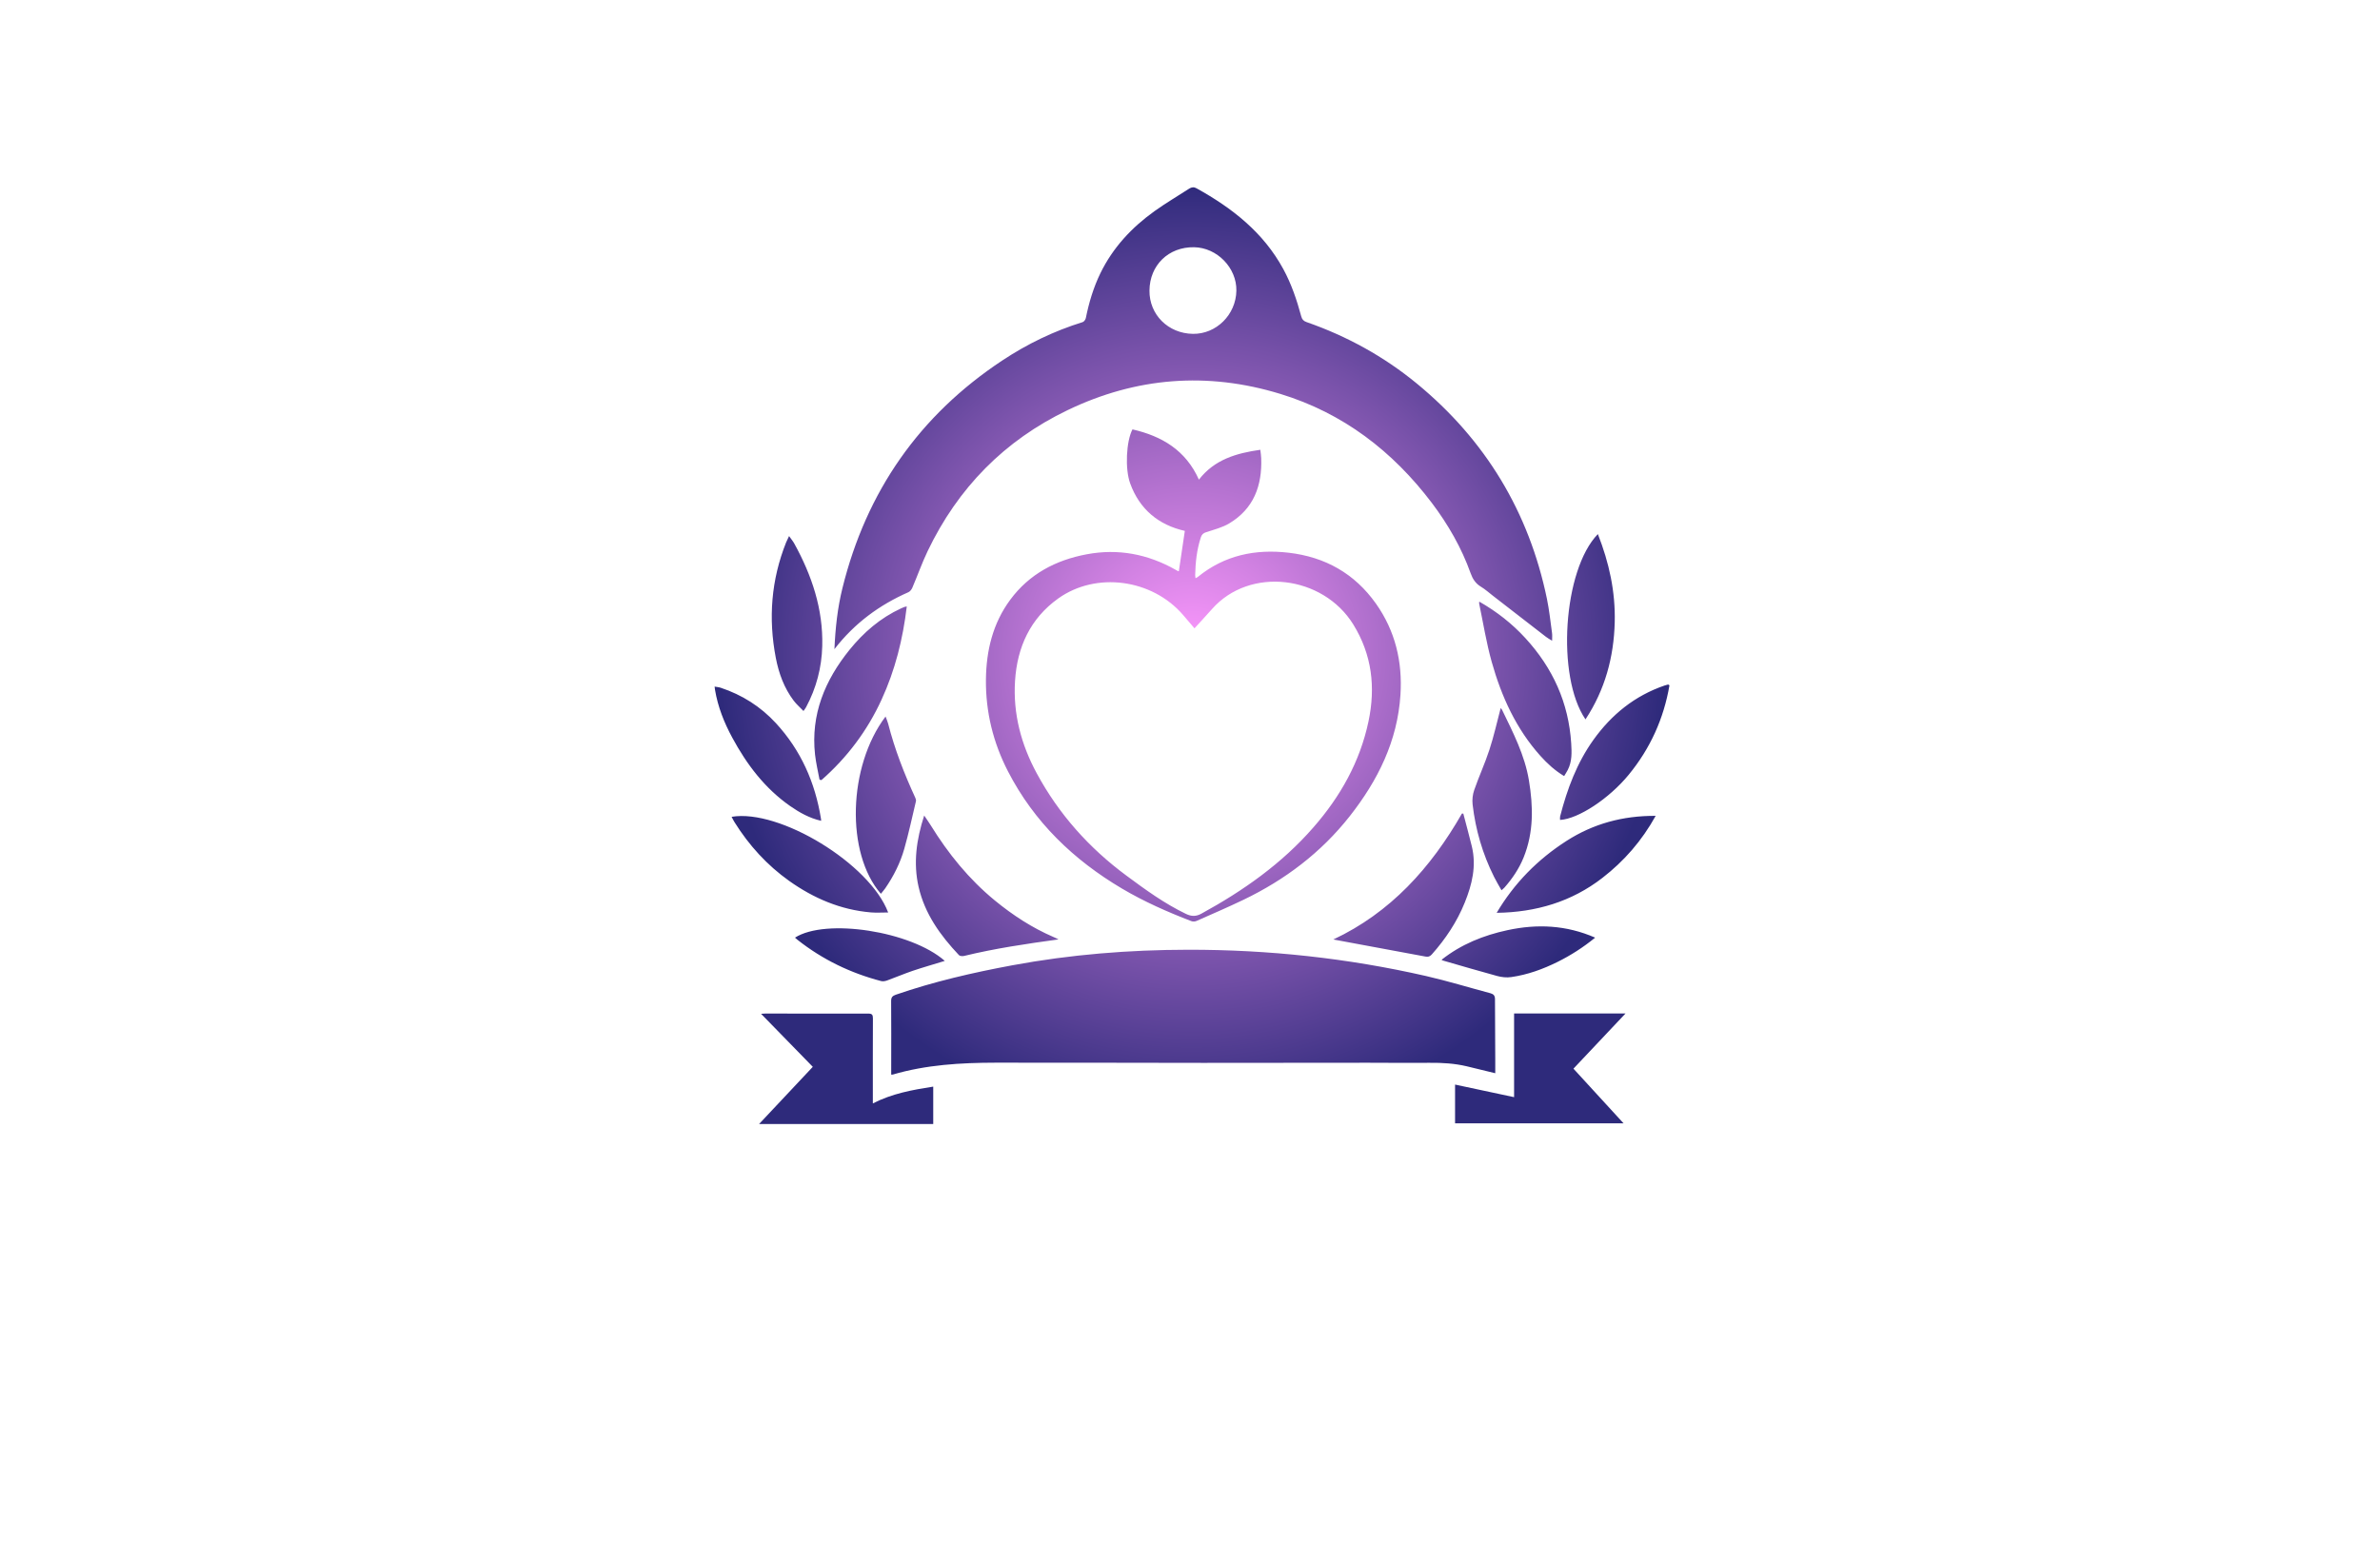 <?xml version="1.0" encoding="utf-8"?>
<!-- Generator: Adobe Illustrator 26.0.1, SVG Export Plug-In . SVG Version: 6.00 Build 0)  -->
<svg version="1.1" id="Layer_1" xmlns="http://www.w3.org/2000/svg" xmlns:xlink="http://www.w3.org/1999/xlink" x="0px" y="0px"
	 viewBox="0 0 350 230" style="enable-background:new 0 0 350 230;" xml:space="preserve">
<style type="text/css">
	.st0{fill:#FFF6CF;}
	.st1{fill:#F5FFD2;}
	.st2{fill:#DEFFCF;}
	.st3{fill:#FFEFD4;}
	.st4{fill:#CAFFCA;}
	.st5{fill:#D2E2FF;}
	.st6{fill:#FFE1E1;}
	.st7{fill:#D2FFFD;}
	.st8{fill:#FFD4FB;}
	.st9{fill:url(#SVGID_1_);}
	.st10{fill:url(#SVGID_00000038379167047206843580000002745237854641943181_);}
	.st11{fill:url(#SVGID_00000049214805593347986940000015524629413194191756_);}
	.st12{fill:url(#SVGID_00000127732371291611962960000002170706822648567711_);}
	.st13{fill:url(#SVGID_00000037656232018319386070000007108183958424619172_);}
	.st14{fill:url(#SVGID_00000107580603539286324330000011359563966773735087_);}
	.st15{fill:url(#SVGID_00000076567845662321567610000009984662303788780453_);}
	.st16{fill:url(#SVGID_00000000929032296513750740000015670680181365500063_);}
	.st17{fill:#00512C;}
	.st18{fill:url(#SVGID_00000105415900132213355880000010694010055062944683_);}
	.st19{fill:#21B5C1;}
	.st20{fill:url(#SVGID_00000143617214079566125830000008120785349380388992_);}
	.st21{fill:url(#SVGID_00000001649878416766257260000003827281886235936641_);}
	.st22{fill:url(#SVGID_00000007422895649009528980000012082259540749168829_);}
	.st23{fill:url(#SVGID_00000072994535379139678280000000232234718425548980_);}
	.st24{fill:url(#SVGID_00000064338435534381048770000011241265067045931193_);}
	.st25{fill:url(#SVGID_00000116952327800384545430000008498956434919901877_);}
	.st26{fill:url(#SVGID_00000107572218290258053370000010909387594123064214_);}
	.st27{fill:url(#SVGID_00000041278908098619759930000018029958758807051682_);}
	.st28{fill:url(#SVGID_00000088098182197175498370000011266457881410371764_);}
	.st29{fill:url(#SVGID_00000059282334086580303400000010038376648049406864_);}
	.st30{fill:url(#SVGID_00000169522872848203287750000014454613816031686536_);}
	.st31{fill:url(#SVGID_00000057134317706378891810000011738986479553453485_);}
	.st32{fill:url(#SVGID_00000132803141155675012680000007930792058155971463_);}
	.st33{fill:url(#SVGID_00000078759265719738475020000014503162026941387189_);}
	.st34{fill:url(#SVGID_00000139263220015542114260000013630988931883936436_);}
</style>
<radialGradient id="SVGID_1_" cx="175.304" cy="96.431" r="69.551" gradientUnits="userSpaceOnUse">
	<stop  offset="0" style="stop-color:#FF9AFF"/>
	<stop  offset="0.658" style="stop-color:#7751A9"/>
	<stop  offset="1" style="stop-color:#2E2A7B"/>
</radialGradient>
<path class="st9" d="M122.71,95.47c0.14-3.13,0.46-6.08,1.18-8.98c3.51-14.2,11.31-25.41,23.53-33.49
	c3.66-2.42,7.58-4.32,11.78-5.62c0.21-0.06,0.43-0.37,0.48-0.6c0.46-2.28,1.12-4.49,2.14-6.59c1.83-3.76,4.59-6.72,7.95-9.13
	c1.65-1.18,3.4-2.21,5.1-3.31c0.37-0.24,0.72-0.27,1.1-0.05c5.24,2.9,9.84,6.5,12.76,11.89c1.19,2.19,1.98,4.54,2.63,6.94
	c0.12,0.45,0.34,0.69,0.78,0.84c5.94,2.07,11.38,5.06,16.23,9.05c10.08,8.3,16.47,18.86,19.12,31.65c0.34,1.66,0.52,3.35,0.75,5.03
	c0.05,0.34,0.01,0.7,0.01,1.13c-0.33-0.2-0.63-0.36-0.9-0.57c-2.59-2-5.17-4-7.75-6c-0.61-0.47-1.18-0.99-1.83-1.38
	c-0.78-0.47-1.21-1.15-1.5-1.97c-1.34-3.75-3.31-7.17-5.7-10.34c-5.78-7.63-13.06-13.22-22.29-16.04
	c-10.72-3.28-21.19-2.46-31.28,2.39c-9.29,4.46-16.13,11.44-20.58,20.73c-0.84,1.75-1.48,3.59-2.25,5.38
	c-0.11,0.26-0.33,0.55-0.57,0.66C129.33,88.97,125.68,91.64,122.71,95.47z M175.43,49.1c3.44,0.05,6.33-2.82,6.39-6.35
	c0.06-3.36-2.84-6.34-6.23-6.39c-3.74-0.06-6.52,2.64-6.55,6.37C169,46.27,171.79,49.05,175.43,49.1z M131.28,158.04
	c4.94-1.45,10.02-1.74,15.11-1.75c10.18-0.02,20.36,0.03,30.55,0.03c8.09,0,16.18-0.02,24.27-0.02c3.02,0,6.04,0.04,9.06,0.01
	c1.83-0.02,3.64,0.09,5.42,0.51c1.38,0.33,2.76,0.67,4.2,1.02c0-0.73,0-1.4,0-2.08c-0.02-2.94-0.04-5.88-0.04-8.81
	c0-0.5-0.19-0.74-0.66-0.87c-3.16-0.84-6.28-1.8-9.46-2.53c-11.52-2.63-23.2-3.89-35.02-3.87c-8.66,0.01-17.27,0.7-25.8,2.28
	c-5.82,1.08-11.58,2.4-17.19,4.34c-0.48,0.17-0.67,0.38-0.67,0.92c0.03,3.17,0.01,6.33,0.01,9.5c0,0.43,0,0.86,0,1.33
	C131.2,158.05,131.24,158.05,131.28,158.04z M173.36,84.01c0.29-1.98,0.58-3.93,0.88-5.93c-3.84-0.87-6.63-3.14-8.03-6.96
	c-0.8-2.17-0.58-6.25,0.33-7.97c4.32,0.99,7.83,3.06,9.77,7.39c2.3-2.97,5.52-3.89,9.03-4.39c0.05,0.44,0.12,0.84,0.13,1.24
	c0.15,4.05-1.1,7.44-4.72,9.6c-1.01,0.6-2.21,0.9-3.34,1.27c-0.45,0.14-0.68,0.34-0.82,0.78c-0.59,1.81-0.79,3.68-0.83,5.57
	c0,0.12,0.03,0.24,0.05,0.43c0.15-0.08,0.26-0.12,0.34-0.19c3.92-3.19,8.44-4.13,13.35-3.56c5.36,0.62,9.7,3.05,12.84,7.48
	c2.84,4.01,3.92,8.54,3.61,13.4c-0.43,6.8-3.32,12.61-7.46,17.87c-4.21,5.35-9.51,9.35-15.62,12.29c-2.27,1.09-4.59,2.09-6.9,3.11
	c-0.22,0.1-0.53,0.12-0.75,0.04c-3.52-1.35-6.96-2.87-10.21-4.79c-7.15-4.23-12.94-9.8-16.78-17.25c-2.18-4.23-3.29-8.74-3.24-13.51
	c0.05-4.25,1.01-8.26,3.58-11.73c2.8-3.78,6.69-5.83,11.25-6.68c4.63-0.87,8.97-0.03,13.05,2.27c0.13,0.07,0.25,0.15,0.38,0.21
	C173.28,84,173.32,84,173.36,84.01z M175.66,92.41c-0.57-0.67-1.12-1.33-1.69-1.98c-4.56-5.28-12.78-6.39-18.35-2.41
	c-4.12,2.95-6.03,7.15-6.35,12.11c-0.31,4.84,0.9,9.37,3.19,13.6c3.25,6.01,7.7,10.99,13.19,15.05c2.79,2.07,5.6,4.11,8.76,5.63
	c0.81,0.39,1.49,0.39,2.27-0.04c6.16-3.37,11.84-7.37,16.48-12.7c3.96-4.53,6.84-9.65,8.09-15.58c1.06-5.02,0.51-9.82-2.25-14.27
	c-4.46-7.19-15.19-8.55-20.76-2.25C177.41,90.51,176.55,91.43,175.66,92.41z M111.63,165.31c8.63,0,17.1,0,25.61,0
	c0-1.84,0-3.64,0-5.5c-3.06,0.48-6.03,1.01-8.88,2.47c0-0.42,0-0.69,0-0.95c0-3.85-0.01-7.7,0.01-11.55c0-0.53-0.12-0.71-0.68-0.71
	c-5.03,0.02-10.06,0-15.08-0.01c-0.16,0-0.31,0.02-0.69,0.04c2.62,2.69,5.12,5.25,7.61,7.8
	C116.89,159.71,114.31,162.46,111.63,165.31z M231.39,157.17c2.55-2.7,5.06-5.37,7.66-8.12c-5.54,0-10.93,0-16.39,0
	c0,4.13,0,8.21,0,12.31c-2.92-0.62-5.76-1.23-8.68-1.85c0,1.92,0,3.77,0,5.7c8.26,0,16.49,0,24.78,0
	C236.3,162.54,233.86,159.88,231.39,157.17z M214.99,119.65c-4.57,7.99-10.52,14.58-18.91,18.52c4.51,0.84,9.02,1.67,13.53,2.51
	c0.38,0.07,0.65,0.02,0.93-0.29c2.04-2.29,3.72-4.81,4.87-7.66c1.07-2.65,1.73-5.36,1.04-8.23c-0.39-1.62-0.84-3.23-1.26-4.85
	C215.12,119.65,215.05,119.65,214.99,119.65z M154.93,137.81c-3.14-1.35-5.97-3.2-8.61-5.36c-3.82-3.13-6.88-6.91-9.46-11.09
	c-0.28-0.45-0.59-0.88-0.95-1.42c-1.14,3.53-1.63,6.98-0.82,10.51c0.91,3.96,3.2,7.13,5.93,10.02c0.14,0.15,0.52,0.18,0.76,0.12
	c4.53-1.1,9.12-1.78,13.88-2.43C155.34,138,155.14,137.89,154.93,137.81z M120.8,114.73c3.77-3.31,6.74-7.25,8.84-11.83
	c2-4.34,3.14-8.91,3.71-13.71c-0.23,0.04-0.29,0.05-0.34,0.07c-0.17,0.07-0.35,0.14-0.51,0.22c-3.03,1.4-5.49,3.52-7.57,6.09
	c-3.62,4.49-5.72,9.51-5.07,15.41c0.14,1.24,0.43,2.46,0.66,3.69C120.62,114.69,120.71,114.71,120.8,114.73z M217.52,88.75
	c0.6,2.87,1.06,5.78,1.85,8.6c1.43,5.08,3.58,9.83,7.16,13.82c1.02,1.14,2.14,2.16,3.49,2.97c0.2-0.33,0.38-0.61,0.53-0.9
	c0.64-1.23,0.59-2.56,0.51-3.89c-0.37-5.98-2.71-11.11-6.74-15.5c-1.96-2.14-4.21-3.9-6.78-5.37
	C217.53,88.63,217.51,88.69,217.52,88.75z M219.03,110.27c-0.65,2-1.54,3.92-2.23,5.91c-0.23,0.66-0.32,1.43-0.24,2.13
	c0.43,3.73,1.47,7.28,3.15,10.64c0.33,0.66,0.71,1.29,1.1,1.98c0.19-0.17,0.32-0.27,0.43-0.39c1.17-1.33,2.15-2.78,2.82-4.43
	c1.5-3.7,1.42-7.51,0.78-11.35c-0.61-3.7-2.32-7-3.93-10.33c-0.04-0.09-0.11-0.16-0.22-0.3
	C220.13,106.25,219.68,108.29,219.03,110.27z M130.18,130.65c1.24-1.8,2.22-3.75,2.81-5.84c0.65-2.3,1.16-4.65,1.71-6.98
	c0.04-0.16-0.04-0.37-0.11-0.53c-1.62-3.52-3.02-7.11-3.98-10.87c-0.09-0.34-0.24-0.67-0.38-1.05c-5.53,7.32-5.88,20.1-0.69,26.07
	C129.77,131.16,129.99,130.92,130.18,130.65z M235.65,129.11c3.18-2.46,5.79-5.44,7.83-9.12c-4.85-0.03-9.17,1.16-13.09,3.67
	c-4.25,2.72-7.71,6.23-10.29,10.59C225.87,134.17,231.11,132.63,235.65,129.11z M108.03,120.94c2.12,3.39,4.77,6.3,8.03,8.62
	c3.61,2.56,7.56,4.25,12.01,4.63c0.82,0.07,1.65,0.01,2.54,0.01c-2.69-7.17-15.97-15.26-23.02-14.07
	C107.75,120.44,107.88,120.7,108.03,120.94z M237.46,91.5c0.11-4.48-0.82-8.74-2.48-12.95c-5.12,5.26-6.14,20.96-1.82,27.25
	C236.03,101.44,237.33,96.65,237.46,91.5z M118.55,103.99c1.5-2.8,2.29-5.81,2.37-8.98c0.14-5.43-1.53-10.38-4.12-15.08
	c-0.2-0.36-0.47-0.67-0.76-1.09c-0.17,0.37-0.31,0.64-0.43,0.92c-2.2,5.51-2.64,11.19-1.52,17c0.44,2.27,1.22,4.43,2.64,6.3
	c0.4,0.53,0.92,0.97,1.43,1.51C118.35,104.3,118.47,104.15,118.55,103.99z M245.32,100.67c-0.18,0.05-0.35,0.09-0.53,0.15
	c-4.38,1.5-7.8,4.27-10.47,8c-2.43,3.4-3.86,7.24-4.89,11.25c-0.04,0.16-0.01,0.35-0.01,0.52c2.68-0.15,7.2-3.12,10.09-6.64
	c3.17-3.86,5.16-8.26,6-13.16C245.46,100.76,245.39,100.72,245.32,100.67z M120.73,120.4c-0.86-5.32-2.95-10.06-6.63-14.05
	c-2.25-2.44-4.97-4.16-8.11-5.2c-0.27-0.09-0.57-0.11-0.9-0.17c0.03,0.24,0.04,0.36,0.06,0.48c0.42,2.5,1.34,4.82,2.54,7.03
	c2.13,3.94,4.78,7.45,8.5,10.05c1.38,0.96,2.83,1.78,4.57,2.18C120.74,120.56,120.74,120.48,120.73,120.4z M221.69,136.8
	c-3.53,0.76-6.81,2.07-9.7,4.36c0.14,0.07,0.19,0.11,0.25,0.12c2.64,0.76,5.28,1.54,7.93,2.26c0.66,0.18,1.4,0.26,2.07,0.16
	c2.39-0.34,4.65-1.16,6.81-2.23c1.93-0.96,3.74-2.11,5.53-3.57C230.31,136.04,226.05,135.86,221.69,136.8z M116.91,137.9
	c0.13,0.11,0.24,0.22,0.37,0.32c3.67,2.9,7.79,4.89,12.31,6.07c0.27,0.07,0.61,0,0.89-0.1c1.24-0.45,2.46-0.97,3.71-1.4
	c1.54-0.52,3.11-0.96,4.75-1.47C133.97,136.94,121.43,135.01,116.91,137.9z"/>
</svg>
